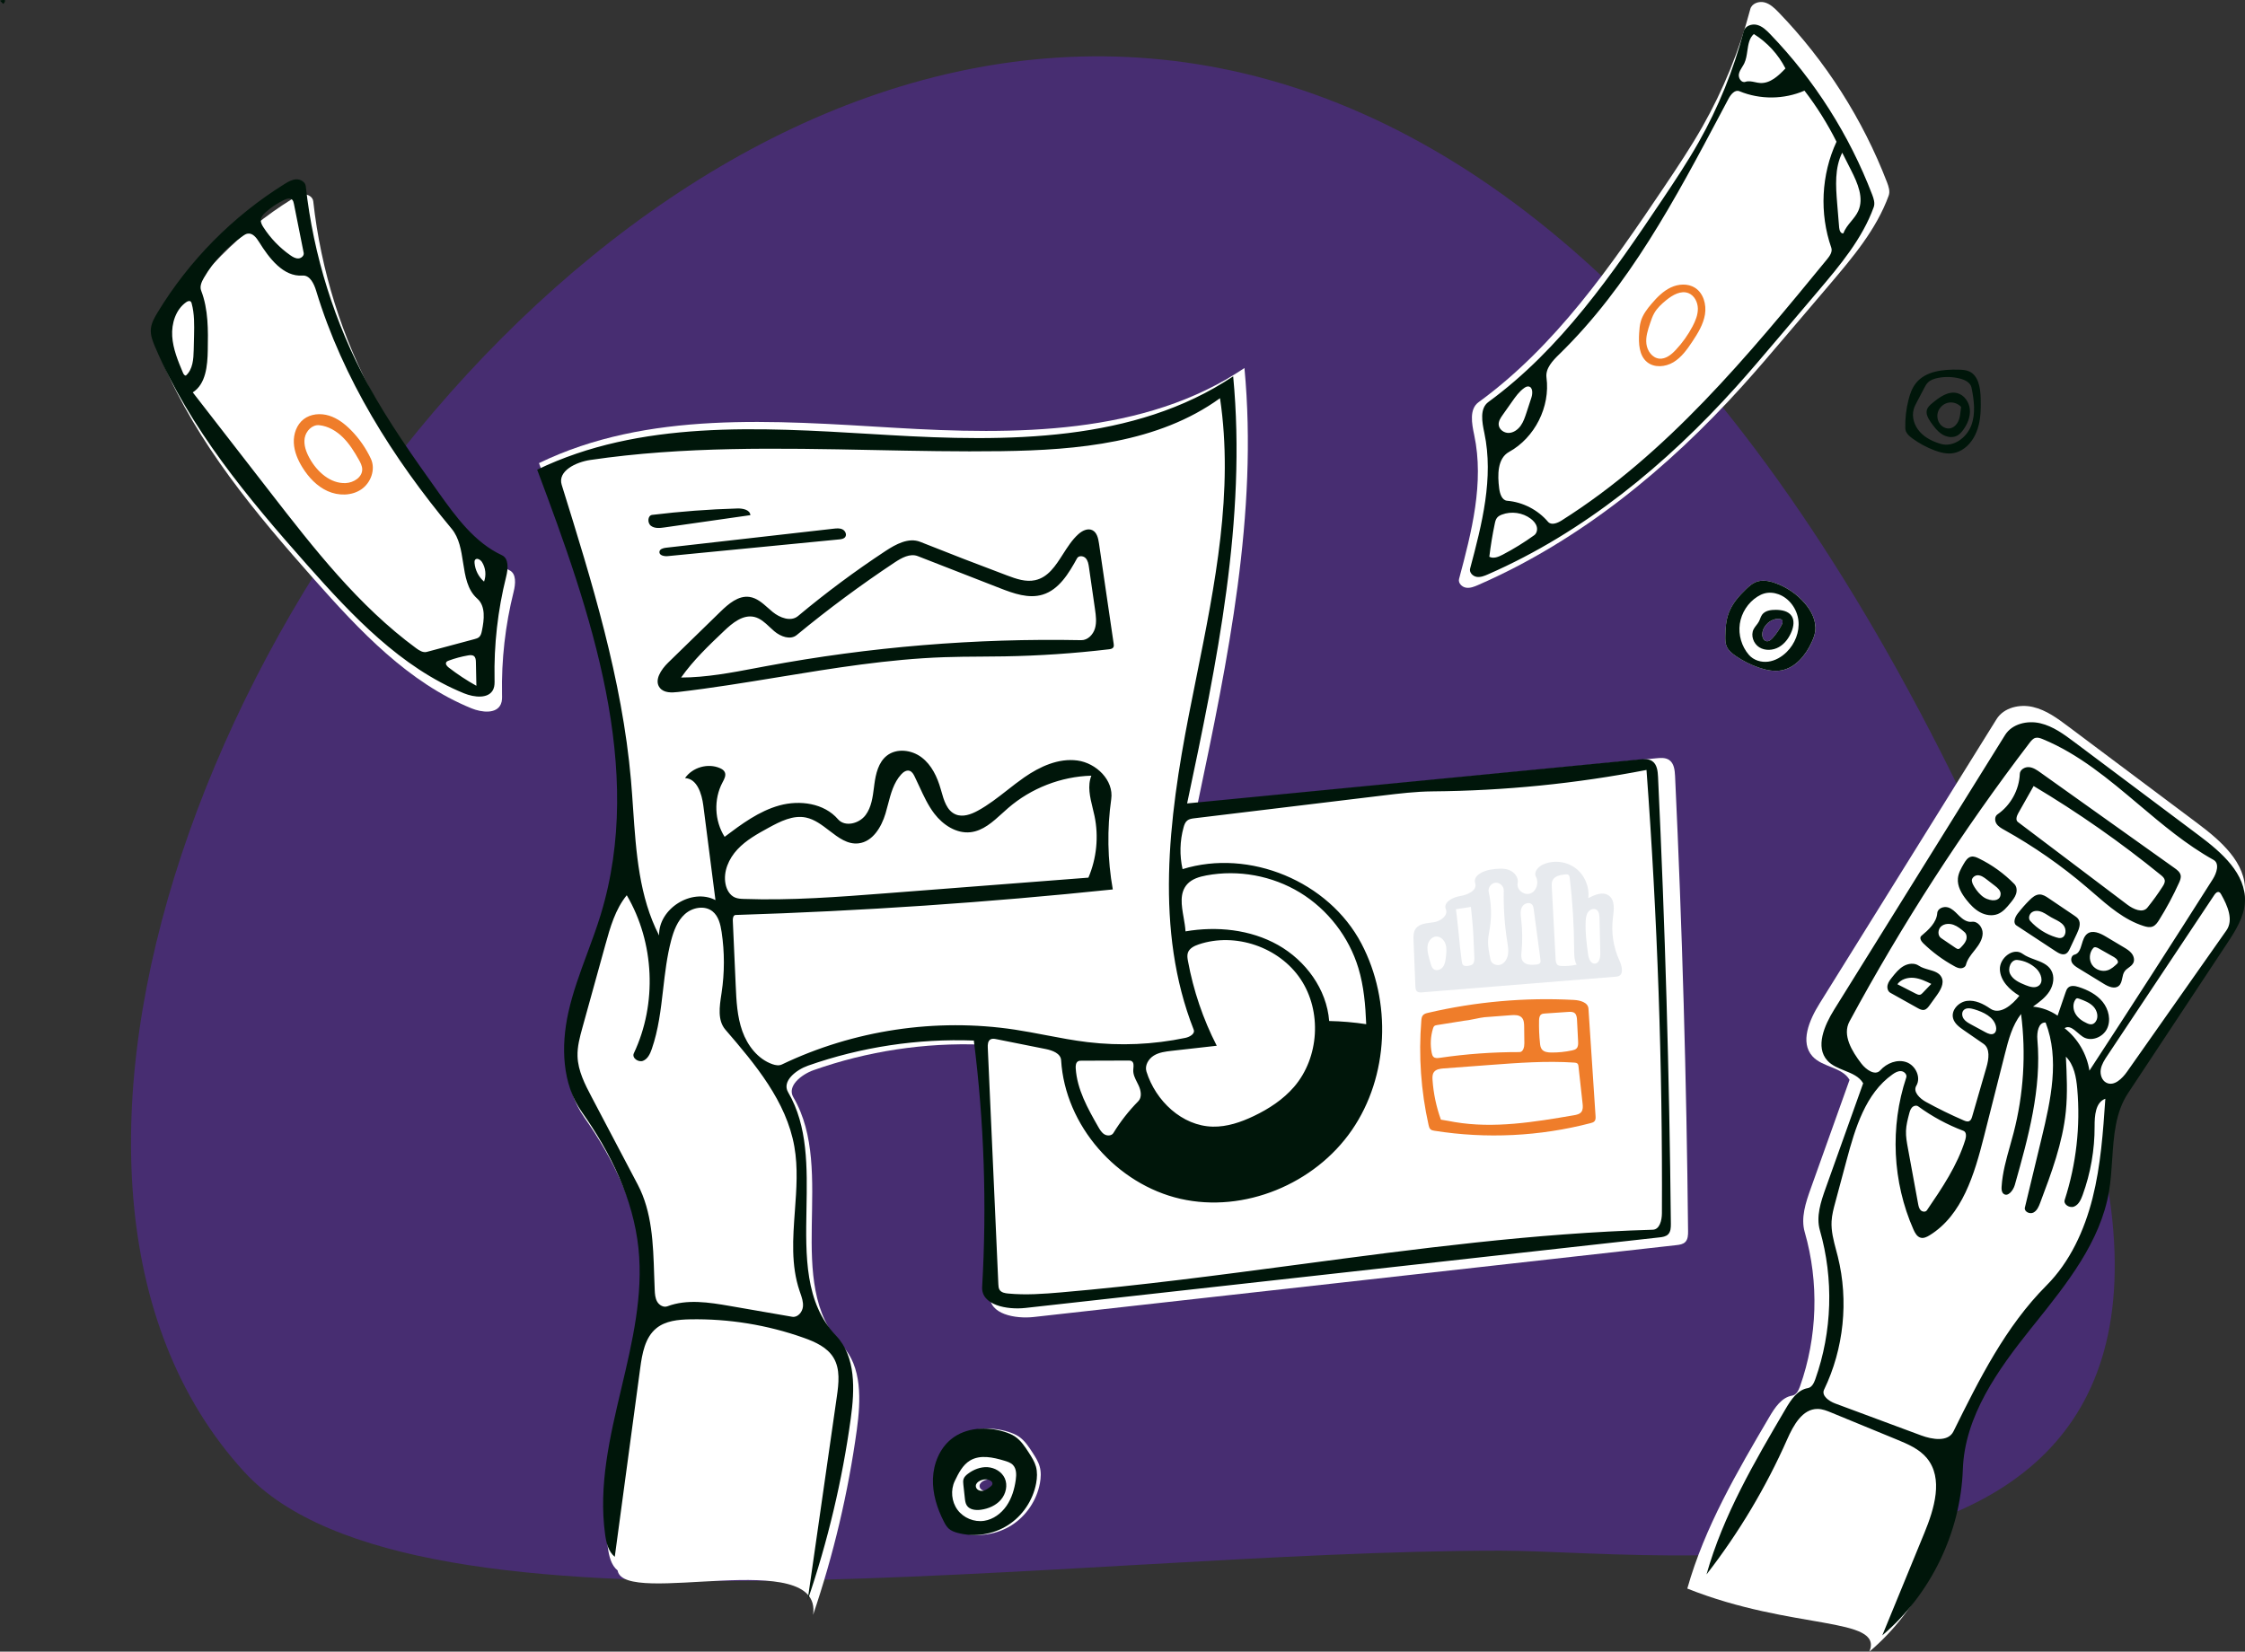 <svg width="106" height="78" viewBox="0 0 106 78" fill="none" xmlns="http://www.w3.org/2000/svg">
<rect x="0" y="0" width="106" height="78" fill="#333333" stroke="none"/>
<path fill-rule="evenodd" clip-rule="evenodd" d="M11.534 69.511C19.534 78.251 50.472 73.231 70.843 73.231C79.631 73.231 109.123 77.651 96.945 47.294C57.013 -52.24 -13.816 41.82 11.534 69.511Z" fill="#7222F5" fill-opacity="0.32"/>
<path fill-rule="evenodd" clip-rule="evenodd" d="M46.932 70.214C46.971 70.184 47.012 70.152 47.029 70.106C47.083 69.958 46.87 69.859 46.713 69.863C46.485 69.868 46.192 70.022 46.262 70.24C46.303 70.366 46.457 70.425 46.587 70.401C46.717 70.378 46.827 70.295 46.932 70.214H46.932ZM47.61 67.619C47.782 67.674 47.952 67.74 48.102 67.841C48.384 68.03 48.575 68.324 48.759 68.61C48.891 68.815 49.025 69.023 49.09 69.258C49.162 69.512 49.149 69.784 49.101 70.043C48.953 70.852 48.455 71.591 47.762 72.03C47.07 72.47 46.192 72.604 45.4 72.392C45.246 72.351 45.09 72.295 44.972 72.188C44.872 72.097 44.805 71.978 44.744 71.858C44.421 71.23 44.204 70.533 44.228 69.827C44.253 69.121 44.542 68.407 45.09 67.964C45.777 67.407 46.767 67.354 47.61 67.619" fill="white"/>
<path fill-rule="evenodd" clip-rule="evenodd" d="M83.98 29.224C83.602 29.22 83.248 29.537 83.21 29.914C83.195 30.068 83.26 30.26 83.413 30.281C83.528 30.297 83.628 30.208 83.705 30.122C83.868 29.939 84.008 29.735 84.12 29.517C84.158 29.444 84.192 29.35 84.142 29.284C84.106 29.236 84.039 29.225 83.98 29.224ZM83.816 27.533C84.352 27.721 84.838 28.051 85.211 28.481C85.531 28.851 85.775 29.33 85.708 29.815C85.683 29.993 85.618 30.163 85.543 30.327C85.26 30.946 84.774 31.539 84.106 31.659C83.755 31.722 83.394 31.646 83.057 31.531C82.667 31.398 82.296 31.212 81.956 30.978C81.775 30.855 81.597 30.708 81.517 30.503C81.463 30.362 81.461 30.207 81.463 30.056C81.469 29.683 81.493 29.303 81.623 28.953C81.787 28.51 82.108 28.144 82.449 27.818C82.586 27.686 82.731 27.557 82.907 27.487C83.195 27.372 83.523 27.431 83.816 27.533Z" fill="white"/>
<path fill-rule="evenodd" clip-rule="evenodd" d="M83.98 0.583C86.198 2.879 87.949 5.625 89.096 8.604C89.174 8.809 89.251 9.036 89.175 9.242C88.597 10.828 87.481 12.151 86.387 13.437C85.688 14.258 84.988 15.08 84.289 15.902C83.622 16.686 82.954 17.47 82.264 18.235C78.75 22.128 74.599 25.532 69.79 27.627C69.609 27.706 69.414 27.785 69.219 27.753C69.023 27.722 68.84 27.532 68.891 27.341C69.486 25.119 70.084 22.796 69.607 20.547C69.492 20.004 69.364 19.321 69.812 18.994C73.444 16.35 76.058 12.572 78.564 8.844C79.194 7.907 79.823 6.967 80.38 5.985C81.37 4.241 82.132 2.368 82.642 0.429C82.712 0.163 83.048 0.043 83.314 0.113C83.58 0.183 83.788 0.385 83.98 0.583" fill="white"/>
<path fill-rule="evenodd" clip-rule="evenodd" d="M14.79 9.503C15.151 12.775 16.155 15.975 17.727 18.865C18.701 20.654 19.885 22.317 21.067 23.976C21.889 25.13 22.767 26.333 24.05 26.929C24.391 27.088 24.343 27.581 24.252 27.947C23.856 29.528 23.672 31.162 23.704 32.792C23.708 32.946 23.712 33.106 23.651 33.247C23.447 33.728 22.745 33.648 22.263 33.452C19.276 32.235 16.983 29.788 14.841 27.37C12.059 24.232 9.319 20.955 7.676 17.092C7.564 16.829 7.456 16.553 7.475 16.268C7.494 15.978 7.642 15.714 7.793 15.465C9.283 13.01 11.355 10.914 13.789 9.399C13.96 9.292 14.144 9.185 14.345 9.178C14.547 9.171 14.768 9.302 14.79 9.503Z" fill="white"/>
<path fill-rule="evenodd" clip-rule="evenodd" d="M83.544 66.911C83.802 66.473 84.121 65.991 84.621 65.908C84.818 65.875 84.921 65.66 84.989 65.472C85.814 63.147 85.894 60.561 85.213 58.19C85.018 57.513 85.258 56.795 85.495 56.132C86.106 54.42 86.717 52.709 87.329 50.997C86.978 50.389 86.055 50.407 85.582 49.889C84.973 49.224 85.432 48.165 85.909 47.398C88.696 42.919 91.483 38.441 94.269 33.962C94.611 33.413 95.36 33.241 95.988 33.388C96.616 33.534 97.152 33.93 97.668 34.318C99.701 35.841 101.733 37.364 103.766 38.888C104.856 39.705 106.06 40.75 105.998 42.115C105.963 42.87 105.532 43.541 105.116 44.171C103.505 46.607 101.894 49.043 100.284 51.478C99.376 52.851 99.627 54.653 99.352 56.277C98.919 58.842 97.166 60.949 95.543 62.978C93.919 65.008 92.295 67.273 92.204 69.874C92.095 72.974 90.628 76.001 88.265 78C88.95 76.332 84.621 76.997 79.668 75.02C80.483 72.126 82.022 69.5 83.544 66.911Z" fill="white"/>
<path fill-rule="evenodd" clip-rule="evenodd" d="M29.162 74.167C28.854 73.913 28.755 73.486 28.701 73.088C28.07 68.486 30.779 63.943 30.296 59.322C30.047 56.941 28.957 54.72 27.585 52.766C26.638 51.416 26.585 49.609 26.938 47.994C27.292 46.38 28.005 44.87 28.486 43.289C30.624 36.26 28.022 28.751 25.449 21.871C30.576 19.384 36.558 19.865 42.237 20.202C47.917 20.54 54.025 20.563 58.758 17.38C59.407 24.266 57.976 31.159 56.554 37.926C63.771 37.22 70.989 36.514 78.207 35.809C78.414 35.788 78.64 35.773 78.812 35.891C79.042 36.048 79.077 36.369 79.09 36.649C79.427 43.809 79.632 50.977 79.704 58.145C79.705 58.325 79.699 58.526 79.573 58.653C79.466 58.762 79.302 58.785 79.15 58.802C69.038 59.933 58.925 61.064 48.813 62.195C47.939 62.293 46.693 62.064 46.744 61.178C46.973 57.228 46.839 53.257 46.347 49.332C43.659 49.23 40.954 49.641 38.415 50.538C37.84 50.741 37.147 51.288 37.458 51.817C39.512 55.321 36.962 60.588 39.753 63.53C40.712 64.541 40.646 66.132 40.456 67.519C40.048 70.491 39.356 73.423 38.391 76.261C38.858 72.995 29.447 75.919 29.162 74.167Z" fill="white"/>
<path fill-rule="evenodd" clip-rule="evenodd" d="M0.238 0.005C0.246 0.075 0.209 0.148 0.147 0.181C0.098 0.132 0.049 0.083 0 0.033C0.074 0.001 0.157 -0.008 0.236 0.007L0.238 0.005Z" fill="#00160A"/>
<path fill-rule="evenodd" clip-rule="evenodd" d="M47.432 67.619C47.605 67.674 47.775 67.74 47.925 67.841C48.206 68.03 48.398 68.324 48.582 68.61C48.713 68.815 48.847 69.023 48.913 69.258C48.984 69.512 48.971 69.784 48.924 70.043C48.775 70.852 48.278 71.591 47.585 72.03C46.892 72.47 46.014 72.604 45.222 72.392C45.068 72.351 44.913 72.295 44.794 72.188C44.695 72.097 44.627 71.978 44.566 71.858C44.243 71.23 44.026 70.533 44.051 69.827C44.076 69.121 44.365 68.407 44.912 67.964C45.599 67.407 46.59 67.354 47.432 67.619M46.467 71.821C46.898 71.756 47.277 71.473 47.524 71.114C47.772 70.754 47.899 70.322 47.96 69.889C47.995 69.642 47.998 69.359 47.824 69.18C47.72 69.073 47.571 69.026 47.428 68.983C46.893 68.822 46.282 68.685 45.802 68.973C45.453 69.183 45.258 69.572 45.081 69.94C44.874 70.371 44.926 70.915 45.209 71.3C45.492 71.685 45.995 71.893 46.467 71.821V71.821Z" fill="#00160A"/>
<path fill-rule="evenodd" clip-rule="evenodd" d="M67.109 48.203C67.116 48.111 67.127 48.012 67.188 47.943C67.247 47.876 67.34 47.851 67.427 47.831C69.678 47.305 72.002 47.099 74.31 47.222C74.603 47.237 74.981 47.337 75.001 47.632C75.112 49.321 75.224 51.011 75.335 52.7C75.341 52.786 75.344 52.88 75.289 52.946C75.245 53 75.173 53.021 75.106 53.039C72.706 53.666 70.176 53.79 67.727 53.4C67.664 53.389 67.597 53.378 67.549 53.337C67.489 53.287 67.469 53.206 67.452 53.13C67.091 51.518 66.975 49.85 67.109 48.203ZM67.639 51.005C67.683 51.643 67.817 52.275 68.034 52.876C68.251 52.907 68.465 52.952 68.681 52.989C70.543 53.305 72.446 52.987 74.308 52.669C74.44 52.647 74.584 52.617 74.666 52.51C74.749 52.401 74.738 52.249 74.723 52.113C74.659 51.531 74.595 50.949 74.531 50.367C74.526 50.32 74.519 50.269 74.487 50.234C74.449 50.192 74.386 50.185 74.329 50.181C73.007 50.094 71.68 50.193 70.358 50.292C69.627 50.347 68.897 50.401 68.166 50.456C67.994 50.469 67.799 50.494 67.701 50.636C67.628 50.74 67.63 50.878 67.639 51.005ZM67.661 48.57C67.545 48.942 67.525 49.344 67.601 49.726C67.615 49.794 67.634 49.867 67.686 49.914C67.763 49.983 67.88 49.971 67.983 49.956C69.228 49.773 70.486 49.683 71.744 49.685C71.921 49.685 71.976 49.445 71.974 49.267C71.971 49.006 71.968 48.745 71.965 48.484C71.963 48.333 71.956 48.167 71.853 48.057C71.729 47.925 71.522 47.929 71.342 47.943C70.925 47.975 70.508 48.007 70.092 48.038C69.892 48.054 69.364 48.19 69.121 48.206C68.698 48.273 68.274 48.341 67.851 48.409C67.806 48.416 67.758 48.425 67.724 48.454C67.69 48.483 67.674 48.528 67.661 48.57ZM73.24 49.705C73.571 49.709 73.902 49.676 74.225 49.606C74.302 49.59 74.383 49.569 74.438 49.512C74.519 49.429 74.518 49.298 74.512 49.183C74.495 48.846 74.478 48.51 74.461 48.173C74.455 48.053 74.441 47.918 74.348 47.843C74.266 47.777 74.15 47.781 74.044 47.788C73.677 47.813 73.309 47.838 72.941 47.863C72.883 47.867 72.822 47.872 72.773 47.905C72.684 47.964 72.671 48.087 72.668 48.194C72.66 48.551 72.674 48.908 72.712 49.263C72.722 49.366 72.737 49.474 72.801 49.555C72.899 49.682 73.08 49.703 73.24 49.705Z" fill="#EF7D2A"/>
<path fill-rule="evenodd" clip-rule="evenodd" d="M72.869 40.82C73.361 40.606 73.964 40.678 74.392 41C74.821 41.323 75.058 41.884 74.991 42.417C75.293 42.254 75.674 42.093 75.956 42.289C76.273 42.511 76.201 42.988 76.153 43.373C76.07 44.046 76.178 44.742 76.461 45.357C76.578 45.611 76.679 45.997 76.419 46.1C76.375 46.117 76.327 46.121 76.28 46.125C73.235 46.371 70.19 46.617 67.145 46.864C67.062 46.87 66.969 46.874 66.905 46.819C66.841 46.762 66.833 46.666 66.829 46.581C66.8 45.862 66.771 45.143 66.742 44.424C66.734 44.232 66.73 44.024 66.839 43.864C67.018 43.601 67.394 43.602 67.709 43.551C68.023 43.501 68.388 43.234 68.267 42.939C68.133 42.61 68.592 42.369 68.943 42.316C69.293 42.262 69.759 42.052 69.653 41.713C69.536 41.342 70.045 41.111 70.429 41.06C70.701 41.024 70.984 40.989 71.241 41.082C71.498 41.176 71.716 41.441 71.658 41.709C71.591 42.017 71.964 42.303 72.258 42.194C72.552 42.086 72.671 41.683 72.522 41.406C72.4 41.181 72.634 40.922 72.869 40.82ZM74.441 45.556C74.327 45.344 74.326 45.092 74.325 44.851C74.32 43.721 74.251 42.59 74.118 41.468C74.111 41.411 74.101 41.348 74.055 41.315C74.015 41.286 73.961 41.289 73.912 41.294C73.674 41.316 73.392 41.369 73.299 41.59C73.258 41.684 73.263 41.79 73.269 41.892C73.329 43.025 73.389 44.158 73.45 45.291C73.455 45.397 73.469 45.518 73.556 45.577C73.604 45.609 73.664 45.615 73.721 45.618C73.963 45.631 74.206 45.61 74.441 45.556ZM70.346 43.814C70.316 44.003 70.275 44.19 70.264 44.381C70.245 44.7 70.312 45.016 70.379 45.329C70.421 45.529 70.679 45.627 70.868 45.55C71.057 45.473 71.171 45.271 71.203 45.068C71.234 44.866 71.197 44.66 71.165 44.458C71.039 43.664 70.984 42.858 71.002 42.054C71.007 41.85 70.809 41.666 70.607 41.687C70.405 41.707 70.247 41.926 70.291 42.124C70.415 42.678 70.433 43.254 70.346 43.814ZM72.348 42.729C72.23 42.573 71.957 42.656 71.865 42.829C71.772 43.002 71.8 43.212 71.823 43.407C71.883 43.916 71.889 44.431 71.841 44.942C71.826 45.092 71.81 45.256 71.893 45.383C72.02 45.577 72.3 45.575 72.53 45.552C72.603 45.544 72.686 45.53 72.722 45.467C72.747 45.423 72.741 45.369 72.734 45.318C72.628 44.526 72.522 43.735 72.416 42.943C72.406 42.868 72.394 42.789 72.348 42.729ZM74.986 43.069C74.897 43.192 74.878 43.351 74.87 43.503C74.844 44.022 74.912 44.542 74.981 45.058C75.008 45.261 75.1 45.522 75.304 45.508C75.511 45.494 75.565 45.217 75.56 45.009C75.547 44.459 75.534 43.908 75.522 43.358C75.518 43.214 75.503 43.046 75.384 42.965C75.258 42.88 75.076 42.947 74.986 43.069ZM68.744 42.939C68.744 42.939 68.835 43.657 68.867 44.023C68.906 44.483 68.957 44.941 69.018 45.398C69.027 45.464 69.039 45.536 69.088 45.582C69.173 45.661 69.499 45.608 69.559 45.509C69.619 45.41 69.616 45.286 69.611 45.17C69.594 44.803 69.577 44.437 69.561 44.07C69.543 43.677 69.45 42.829 69.45 42.829M67.561 45.539C67.587 45.622 67.618 45.708 67.684 45.763C67.813 45.87 68.023 45.804 68.125 45.67C68.227 45.536 68.25 45.36 68.27 45.193C68.293 44.987 68.317 44.774 68.25 44.578C68.184 44.382 68.001 44.21 67.796 44.228C67.607 44.245 67.461 44.418 67.417 44.603C67.373 44.788 67.41 44.982 67.456 45.166C67.487 45.292 67.522 45.416 67.561 45.539Z" fill="#E7EAEE"/>
<path fill-rule="evenodd" clip-rule="evenodd" d="M79.905 16.132C79.659 16.503 79.392 16.878 79.012 17.106C78.632 17.335 78.106 17.38 77.764 17.096C77.387 16.783 77.364 16.22 77.394 15.729C77.405 15.541 77.421 15.351 77.474 15.169C77.568 14.855 77.772 14.587 77.985 14.339C78.243 14.037 78.529 13.746 78.888 13.576C79.246 13.407 79.692 13.377 80.027 13.588C80.429 13.841 80.578 14.379 80.502 14.848C80.426 15.318 80.168 15.736 79.905 16.132M79.124 16.524C79.434 16.193 79.7 15.82 79.913 15.418C80.052 15.154 80.171 14.867 80.166 14.568C80.16 14.269 80.003 13.956 79.726 13.845C79.366 13.701 78.97 13.932 78.669 14.178C78.454 14.353 78.247 14.544 78.109 14.785C78.022 14.937 77.966 15.104 77.91 15.271C77.804 15.585 77.696 15.912 77.737 16.242C77.777 16.571 78.012 16.901 78.341 16.936C78.645 16.967 78.915 16.748 79.124 16.524Z" fill="#EF7D2A"/>
<path fill-rule="evenodd" clip-rule="evenodd" d="M16.576 20.318C16.962 20.71 17.279 21.168 17.512 21.666C17.746 22.166 17.51 22.81 17.051 23.116C16.593 23.422 15.973 23.419 15.47 23.193C14.967 22.967 14.572 22.546 14.28 22.076C14.061 21.722 13.891 21.326 13.873 20.909C13.854 20.493 14.007 20.055 14.335 19.799C14.667 19.541 15.134 19.504 15.536 19.628C15.937 19.752 16.281 20.018 16.576 20.318ZM15.074 20.08C14.741 20.046 14.444 20.353 14.387 20.684C14.33 21.015 14.456 21.351 14.619 21.645C14.972 22.282 15.602 22.848 16.327 22.813C16.7 22.795 17.109 22.535 17.103 22.161C17.1 21.999 17.02 21.849 16.941 21.708C16.729 21.334 16.501 20.963 16.196 20.66C15.891 20.357 15.5 20.124 15.074 20.08Z" fill="#EF7D2A"/>
<path fill-rule="evenodd" clip-rule="evenodd" d="M45.697 69.603C45.964 69.399 46.297 69.267 46.632 69.288C46.968 69.31 47.299 69.503 47.44 69.81C47.59 70.138 47.496 70.547 47.261 70.822C47.027 71.096 46.673 71.248 46.316 71.298C46.072 71.332 45.781 71.301 45.648 71.094C45.584 70.994 45.569 70.87 45.556 70.752C45.533 70.539 45.51 70.327 45.486 70.114C45.477 70.024 45.467 69.93 45.496 69.845C45.53 69.744 45.612 69.667 45.697 69.603M46.755 70.215C46.793 70.184 46.834 70.152 46.851 70.106C46.905 69.958 46.692 69.859 46.535 69.863C46.307 69.868 46.015 70.022 46.085 70.24C46.125 70.366 46.28 70.425 46.41 70.402C46.54 70.378 46.65 70.295 46.755 70.215Z" fill="#00160A"/>
<path fill-rule="evenodd" clip-rule="evenodd" d="M83.588 1.619C85.672 3.784 87.317 6.374 88.394 9.184C88.468 9.377 88.54 9.591 88.469 9.785C87.926 11.281 86.878 12.528 85.85 13.741L83.879 16.065L83.879 16.066L83.878 16.066L83.878 16.066C83.251 16.805 82.624 17.545 81.976 18.266C78.675 21.937 74.775 25.148 70.257 27.123C70.087 27.198 69.904 27.272 69.721 27.242C69.537 27.212 69.365 27.033 69.413 26.853C69.972 24.758 70.534 22.567 70.085 20.446C69.977 19.934 69.857 19.29 70.278 18.982C73.69 16.489 76.146 12.925 78.5 9.41C79.092 8.526 79.683 7.639 80.206 6.713C81.136 5.069 81.853 3.303 82.331 1.474C82.397 1.223 82.713 1.11 82.963 1.176C83.213 1.241 83.408 1.432 83.588 1.619ZM82.129 4.308C81.917 4.22 81.722 4.458 81.614 4.661C81.5 4.876 81.386 5.091 81.271 5.307L81.267 5.315L81.264 5.321L81.264 5.321C79.104 9.392 76.912 13.525 73.621 16.731C73.31 17.034 72.962 17.4 73.019 17.831C73.203 19.213 72.468 20.672 71.25 21.343C70.698 21.648 70.704 22.434 70.785 23.061C70.817 23.313 70.912 23.628 71.164 23.649C71.902 23.711 72.61 24.076 73.091 24.641C73.243 24.819 73.53 24.708 73.728 24.583C78.707 21.442 82.532 16.802 86.267 12.244C86.396 12.087 86.533 11.889 86.466 11.697C85.901 10.081 85.991 8.245 86.713 6.693C86.287 5.843 85.78 5.034 85.2 4.281C84.235 4.701 83.101 4.711 82.129 4.308ZM70.32 26.293C70.517 26.396 70.755 26.298 70.951 26.195C71.467 25.925 71.965 25.618 72.438 25.277C72.563 25.187 72.601 25.008 72.556 24.86C72.512 24.712 72.401 24.593 72.279 24.499C71.896 24.207 71.361 24.131 70.912 24.303C70.829 24.335 70.747 24.377 70.69 24.445C70.623 24.525 70.598 24.631 70.577 24.733C70.468 25.249 70.383 25.77 70.32 26.293ZM84.302 3.232C83.963 2.568 83.442 2 82.81 1.607C82.59 1.801 82.548 2.096 82.504 2.397V2.397C82.474 2.604 82.444 2.813 82.356 2.995C82.327 3.054 82.292 3.11 82.257 3.166C82.19 3.274 82.124 3.38 82.103 3.503C82.07 3.691 82.228 3.927 82.408 3.865C82.554 3.814 82.707 3.847 82.862 3.879C82.943 3.897 83.025 3.914 83.106 3.919C83.58 3.95 83.974 3.577 84.302 3.232ZM86.983 7.211C86.62 7.934 86.677 8.788 86.743 9.595L86.838 10.753C86.848 10.88 86.917 11.052 87.04 11.016C87.115 10.803 87.26 10.627 87.405 10.451C87.532 10.297 87.659 10.142 87.74 9.962C88.017 9.352 87.71 8.648 87.407 8.05L86.983 7.211ZM70.762 20.055C70.777 20.281 71.011 20.451 71.237 20.445C71.463 20.438 71.667 20.291 71.799 20.107C71.931 19.923 72.003 19.704 72.074 19.488L72.307 18.776C72.372 18.578 72.376 18.275 72.169 18.251C72.094 18.243 72.023 18.282 71.962 18.326C71.73 18.491 71.561 18.729 71.397 18.962L70.949 19.597C70.852 19.734 70.751 19.887 70.762 20.055ZM17.374 18.155C15.801 15.266 14.797 12.066 14.437 8.793C14.414 8.592 14.193 8.462 13.992 8.469C13.79 8.476 13.607 8.583 13.436 8.689C11.001 10.204 8.929 12.3 7.44 14.756C7.289 15.004 7.14 15.268 7.121 15.558C7.103 15.843 7.211 16.12 7.323 16.382C8.966 20.245 11.706 23.522 14.487 26.661C16.629 29.078 18.922 31.525 21.909 32.742C22.392 32.939 23.093 33.019 23.298 32.538C23.357 32.398 23.354 32.241 23.351 32.088L23.351 32.083C23.318 30.453 23.503 28.818 23.898 27.237C23.99 26.871 24.037 26.378 23.696 26.219C22.414 25.623 21.535 24.42 20.713 23.266C19.532 21.608 18.348 19.944 17.374 18.155ZM20.151 30.786C19.974 30.833 19.797 30.721 19.65 30.613C16.931 28.614 14.825 25.909 12.755 23.24L9.102 18.53C9.719 18.136 9.797 17.279 9.81 16.546C9.828 15.592 9.841 14.611 9.497 13.722C9.421 13.524 9.521 13.305 9.627 13.122C10.083 12.336 10.715 11.655 11.464 11.143C11.536 11.093 11.613 11.044 11.7 11.032C11.929 10.999 12.105 11.223 12.227 11.42C12.711 12.198 13.375 13.078 14.287 13.014C14.634 12.99 14.827 13.4 14.928 13.734C16.187 17.889 18.552 21.637 21.325 24.971C21.685 25.404 21.776 25.989 21.865 26.569C21.965 27.215 22.064 27.855 22.535 28.27C22.937 28.625 22.863 29.262 22.754 29.788C22.732 29.896 22.705 30.011 22.624 30.084C22.563 30.139 22.482 30.162 22.403 30.183L20.151 30.786ZM13.705 12.052C13.206 11.702 12.775 11.255 12.444 10.743C12.372 10.633 12.302 10.509 12.315 10.377C12.329 10.234 12.436 10.12 12.542 10.024C12.806 9.788 13.103 9.59 13.423 9.439C13.54 9.383 13.691 9.338 13.788 9.424C13.845 9.474 13.863 9.555 13.878 9.63L14.339 11.942C14.366 12.078 14.223 12.201 14.085 12.205C13.946 12.209 13.819 12.132 13.705 12.052ZM9.146 16.523C9.137 16.958 9.104 17.446 8.779 17.734C8.711 17.742 8.666 17.668 8.639 17.604C8.405 17.048 8.168 16.479 8.131 15.877C8.094 15.275 8.295 14.623 8.786 14.274C8.852 14.226 8.95 14.187 9.008 14.244C9.032 14.267 9.042 14.3 9.05 14.331C9.184 14.823 9.173 15.341 9.162 15.85L9.146 16.523ZM22.381 30.987C22.459 31.052 22.468 31.168 22.47 31.27L22.493 32.387C22.036 32.133 21.599 31.844 21.185 31.524C21.107 31.463 21.02 31.365 21.069 31.278C21.092 31.235 21.142 31.214 21.188 31.197C21.484 31.088 21.789 31.006 22.1 30.952C22.196 30.936 22.305 30.925 22.381 30.987ZM22.406 26.585C22.402 26.534 22.402 26.479 22.432 26.438C22.511 26.331 22.682 26.428 22.755 26.54C22.929 26.811 22.967 27.164 22.855 27.466C22.599 27.246 22.434 26.922 22.406 26.585ZM90.46 18.098C90.915 17.522 91.745 17.439 92.477 17.457C92.648 17.462 92.824 17.47 92.98 17.541C93.413 17.739 93.505 18.307 93.519 18.785C93.533 19.219 93.53 19.659 93.425 20.081C93.32 20.502 93.102 20.909 92.754 21.167C92.598 21.284 92.416 21.368 92.225 21.401C91.928 21.45 91.624 21.374 91.342 21.269C90.967 21.128 90.61 20.936 90.287 20.698C90.129 20.582 89.966 20.43 89.961 20.233C89.949 19.78 89.999 19.325 90.111 18.886C90.181 18.605 90.28 18.325 90.46 18.098ZM91.641 20.964C92.226 21.133 92.847 20.679 93.069 20.11C93.291 19.542 93.209 18.903 93.087 18.305C93.04 18.075 92.796 17.947 92.57 17.886C92.221 17.791 91.85 17.778 91.496 17.849C91.32 17.885 91.14 17.945 91.016 18.076C90.949 18.147 90.902 18.235 90.856 18.322L90.514 18.972C90.454 19.086 90.393 19.201 90.358 19.326C90.251 19.697 90.391 20.11 90.65 20.397C90.909 20.683 91.271 20.858 91.641 20.964ZM83.814 27.533C84.35 27.721 84.837 28.051 85.209 28.481C85.53 28.85 85.774 29.33 85.706 29.815C85.682 29.993 85.616 30.163 85.541 30.326C85.259 30.945 84.772 31.539 84.104 31.659C83.754 31.721 83.392 31.646 83.055 31.531C82.666 31.398 82.294 31.211 81.954 30.978C81.774 30.854 81.595 30.707 81.516 30.503C81.462 30.362 81.46 30.207 81.462 30.056C81.467 29.683 81.492 29.303 81.622 28.953C81.786 28.509 82.107 28.144 82.448 27.817C82.585 27.686 82.73 27.557 82.906 27.486C83.194 27.371 83.522 27.43 83.814 27.533ZM84.362 30.789C84.75 30.404 84.975 29.846 84.914 29.303C84.852 28.759 84.486 28.249 83.973 28.064C83.76 27.986 83.524 27.965 83.305 28.026C83.188 28.058 83.077 28.114 82.974 28.18C82.533 28.461 82.223 28.942 82.147 29.461C82.072 29.981 82.233 30.53 82.576 30.926C82.796 31.18 83.154 31.289 83.487 31.247C83.819 31.204 84.124 31.025 84.362 30.789ZM35.43 24.328C35.412 24.072 35.07 24.005 34.814 24.013C33.471 24.052 32.129 24.153 30.795 24.315C30.576 24.342 30.558 24.697 30.734 24.831C30.91 24.965 31.155 24.94 31.373 24.908L35.43 24.328ZM31.135 26.061C31.146 25.93 31.312 25.882 31.443 25.867L39.356 24.968C39.499 24.951 39.652 24.936 39.781 25.001C39.91 25.066 39.993 25.243 39.908 25.36C39.846 25.447 39.728 25.464 39.622 25.474L31.528 26.263C31.36 26.279 31.12 26.23 31.135 26.061ZM48.876 27.399C48.433 27.497 47.979 27.337 47.554 27.177C46.181 26.662 44.814 26.133 43.452 25.59C42.902 25.371 42.298 25.699 41.804 26.025C40.373 26.968 38.995 27.993 37.679 29.093C37.341 29.375 36.821 29.177 36.48 28.898C36.408 28.839 36.338 28.776 36.267 28.713L36.267 28.713L36.267 28.713L36.267 28.713L36.267 28.713L36.266 28.713L36.266 28.713L36.266 28.713L36.266 28.713L36.266 28.713L36.266 28.713L36.266 28.713C36.001 28.478 35.732 28.239 35.389 28.19C34.861 28.115 34.396 28.517 34.014 28.889L31.547 31.293C31.215 31.617 30.866 32.135 31.162 32.492C31.356 32.727 31.714 32.715 32.017 32.68C33.599 32.496 35.174 32.238 36.748 31.98C39.35 31.553 41.95 31.127 44.581 31.036C45.164 31.015 45.748 31.012 46.331 31.008C46.696 31.006 47.062 31.003 47.427 30.997C49.075 30.968 50.721 30.857 52.357 30.663C52.436 30.654 52.526 30.638 52.568 30.569C52.599 30.517 52.591 30.452 52.582 30.392L51.889 25.659C51.854 25.419 51.792 25.14 51.573 25.037C51.352 24.932 51.091 25.067 50.91 25.232C50.625 25.489 50.406 25.831 50.19 26.169C49.836 26.723 49.49 27.264 48.876 27.399ZM37.619 29.989C39.1 28.767 40.643 27.623 42.242 26.562C42.57 26.344 42.969 26.121 43.336 26.264L47.212 27.776C47.859 28.028 48.567 28.284 49.231 28.081C50.003 27.846 50.465 27.075 50.854 26.366C50.929 26.228 51.149 26.244 51.258 26.357C51.367 26.47 51.395 26.637 51.417 26.793L51.701 28.767C51.744 29.07 51.787 29.385 51.7 29.678C51.613 29.971 51.356 30.238 51.051 30.232C46.061 30.135 41.062 30.548 36.155 31.462C36.003 31.491 35.851 31.519 35.699 31.548C34.527 31.77 33.35 31.993 32.159 31.997C32.734 31.18 33.463 30.485 34.187 29.797C34.584 29.418 35.081 29.011 35.615 29.134C35.903 29.201 36.124 29.409 36.344 29.616L36.344 29.616L36.344 29.616L36.344 29.616L36.344 29.616L36.344 29.616L36.344 29.616L36.344 29.616L36.344 29.616L36.344 29.616C36.414 29.682 36.485 29.748 36.557 29.809C36.855 30.062 37.318 30.238 37.619 29.989ZM101.633 43.758C101.501 43.808 101.353 43.774 101.219 43.732C100.306 43.444 99.565 42.8 98.837 42.167C98.738 42.082 98.64 41.996 98.541 41.912C97.335 40.879 96.025 39.967 94.638 39.194C94.497 39.116 94.349 39.033 94.263 38.896C94.177 38.759 94.179 38.551 94.312 38.46C94.934 38.034 95.337 37.303 95.367 36.548C95.375 36.347 95.602 36.212 95.802 36.228C96.001 36.245 96.176 36.365 96.339 36.482L102.675 40.995C102.799 41.083 102.931 41.185 102.962 41.334C102.986 41.455 102.936 41.578 102.885 41.691C102.611 42.296 102.297 42.882 101.945 43.445C101.865 43.572 101.774 43.706 101.633 43.758ZM95.294 38.404C95.22 38.536 95.156 38.727 95.276 38.818L100.446 42.724C100.73 42.938 101.169 43.139 101.392 42.862C101.648 42.545 101.888 42.214 102.108 41.871C102.169 41.777 102.231 41.67 102.209 41.56C102.189 41.46 102.105 41.387 102.026 41.323C100.129 39.779 98.12 38.373 96.02 37.12L95.294 38.404ZM92.721 40.793C92.805 40.65 92.906 40.492 93.068 40.457C93.192 40.43 93.318 40.483 93.432 40.539C94.055 40.842 94.625 41.254 95.11 41.749C95.226 41.868 95.241 42.06 95.189 42.219C95.137 42.378 95.03 42.511 94.925 42.641C94.756 42.849 94.576 43.066 94.328 43.165C94.059 43.272 93.747 43.221 93.492 43.083C93.238 42.946 93.034 42.731 92.854 42.504C92.619 42.208 92.409 41.853 92.445 41.477C92.469 41.23 92.597 41.007 92.721 40.793ZM93.81 42.45C94.201 42.603 94.452 42.481 94.462 42.224C94.469 42.061 94.327 41.936 94.199 41.837L93.81 41.537C93.681 41.437 93.539 41.333 93.377 41.334C93.215 41.336 93.05 41.503 93.117 41.652C93.106 41.724 93.418 42.297 93.81 42.45ZM92.265 45.622C92.36 45.675 92.461 45.726 92.57 45.728C92.679 45.73 92.797 45.669 92.824 45.563C92.886 45.314 93.05 45.108 93.211 44.906L93.263 44.84C93.439 44.617 93.608 44.364 93.613 44.08C93.618 43.796 93.383 43.492 93.102 43.531C92.881 43.562 92.675 43.416 92.515 43.261C92.489 43.236 92.463 43.21 92.438 43.185C92.304 43.05 92.167 42.913 91.988 42.855C91.776 42.786 91.487 42.896 91.47 43.12C91.436 43.57 91.063 43.909 90.718 44.197C90.614 44.284 90.708 44.449 90.805 44.543C91.24 44.966 91.733 45.33 92.265 45.622ZM92.333 44.764L91.652 44.302C91.479 44.185 91.493 43.897 91.647 43.755C91.802 43.614 92.042 43.603 92.239 43.674C92.435 43.745 92.599 43.883 92.758 44.02C92.863 44.11 92.878 44.274 92.83 44.404C92.781 44.534 92.683 44.639 92.588 44.739C92.555 44.773 92.519 44.81 92.472 44.816C92.422 44.822 92.375 44.793 92.333 44.764ZM97.732 44.795L98.065 44.085C98.167 43.868 98.266 43.599 98.128 43.402C98.08 43.334 98.01 43.286 97.941 43.239L96.729 42.42C96.599 42.331 96.457 42.24 96.299 42.242C96.113 42.245 95.956 42.379 95.824 42.511C95.625 42.708 95.44 42.919 95.269 43.141C95.138 43.31 95.031 43.588 95.209 43.705L97.063 44.925C97.209 45.022 97.395 45.121 97.549 45.037C97.639 44.987 97.688 44.888 97.732 44.795ZM97.321 44.292C97.243 44.31 97.162 44.291 97.086 44.267C96.618 44.126 96.189 43.855 95.86 43.492C95.751 43.371 95.813 43.158 95.952 43.074C96.091 42.989 96.272 43.009 96.421 43.072C96.518 43.113 96.607 43.169 96.696 43.226C96.744 43.258 96.793 43.289 96.843 43.317C96.897 43.348 96.953 43.376 97.009 43.405C97.168 43.485 97.328 43.565 97.436 43.704C97.583 43.891 97.553 44.239 97.321 44.292ZM97.947 45.085C98.161 45.034 98.226 44.816 98.294 44.589C98.35 44.401 98.408 44.207 98.553 44.097C98.802 43.908 99.155 44.066 99.424 44.227L100.277 44.736C100.414 44.818 100.553 44.902 100.65 45.027C100.748 45.152 100.796 45.329 100.728 45.472C100.682 45.568 100.596 45.632 100.509 45.696C100.438 45.748 100.366 45.801 100.317 45.872C100.252 45.963 100.228 46.078 100.205 46.191C100.175 46.333 100.146 46.472 100.038 46.561C99.842 46.724 99.549 46.594 99.332 46.46L98.129 45.723C98.007 45.648 97.879 45.566 97.82 45.437C97.76 45.307 97.809 45.118 97.947 45.085ZM99.524 45.818C99.696 45.759 99.835 45.631 99.968 45.506C100.064 45.415 99.935 45.267 99.82 45.202L99.083 44.785C99.006 44.742 98.899 44.702 98.84 44.767C98.647 44.978 98.62 45.321 98.775 45.559C98.931 45.798 99.255 45.91 99.524 45.818ZM91.068 45.792C90.903 45.745 90.735 45.698 90.6 45.606C90.391 45.462 90.1 45.497 89.88 45.624C89.66 45.75 89.496 45.953 89.338 46.152C89.25 46.262 89.16 46.376 89.126 46.513C89.092 46.65 89.132 46.816 89.255 46.885L90.541 47.604C90.638 47.658 90.747 47.715 90.855 47.691C90.964 47.666 91.038 47.57 91.104 47.48L91.434 47.023C91.618 46.769 91.811 46.445 91.676 46.161C91.568 45.934 91.322 45.864 91.068 45.792ZM90.661 46.975C90.594 46.993 90.524 46.96 90.462 46.929L89.587 46.481C89.755 46.242 90.075 46.151 90.366 46.179C90.656 46.208 90.925 46.338 91.188 46.465L90.786 46.885C90.75 46.922 90.711 46.962 90.661 46.975ZM84.595 29.092C84.73 29.3 84.688 29.577 84.598 29.808C84.479 30.112 84.279 30.395 83.996 30.557C83.713 30.719 83.341 30.742 83.065 30.568C82.79 30.394 82.651 30.007 82.799 29.715C82.833 29.648 82.88 29.588 82.926 29.529C82.971 29.471 83.016 29.414 83.049 29.35C83.072 29.308 83.089 29.264 83.106 29.219C83.131 29.155 83.156 29.091 83.195 29.035C83.336 28.835 83.612 28.796 83.856 28.799C84.132 28.803 84.443 28.86 84.595 29.092ZM83.978 29.224C83.601 29.219 83.247 29.537 83.209 29.914C83.194 30.068 83.259 30.26 83.412 30.281C83.527 30.297 83.627 30.208 83.704 30.122C83.867 29.938 84.007 29.735 84.12 29.517C84.157 29.444 84.191 29.35 84.141 29.284C84.105 29.236 84.038 29.225 83.978 29.224ZM93.009 19.341C92.98 18.994 92.749 18.653 92.413 18.566C91.986 18.455 91.572 18.757 91.233 19.04C91.133 19.124 91.028 19.213 90.986 19.337C90.914 19.547 91.044 19.768 91.171 19.95C91.317 20.157 91.474 20.366 91.687 20.503C91.9 20.641 92.184 20.694 92.408 20.575C92.522 20.514 92.611 20.415 92.688 20.311C92.895 20.031 93.038 19.688 93.009 19.341ZM92.062 20.231C91.918 20.252 91.768 20.194 91.661 20.093C91.502 19.942 91.438 19.7 91.494 19.487C91.553 19.264 91.74 19.079 91.964 19.023C92.188 18.968 92.439 19.045 92.595 19.216C92.589 19.263 92.584 19.31 92.579 19.357C92.563 19.516 92.546 19.676 92.491 19.826C92.42 20.02 92.266 20.2 92.062 20.231ZM80.575 74.352C81.361 71.559 82.847 69.023 84.317 66.523C84.566 66.1 84.874 65.635 85.356 65.555C85.547 65.523 85.647 65.316 85.712 65.134C86.509 62.889 86.586 60.392 85.928 58.102C85.74 57.449 85.972 56.756 86.2 56.115L87.971 51.158C87.787 50.838 87.439 50.698 87.086 50.556C86.791 50.436 86.492 50.316 86.284 50.089C85.697 49.446 86.14 48.423 86.6 47.683L94.672 34.71C95.002 34.181 95.725 34.014 96.332 34.156C96.938 34.297 97.456 34.68 97.954 35.053L103.841 39.466C104.894 40.256 106.057 41.264 105.996 42.582C105.963 43.311 105.547 43.959 105.145 44.568L100.479 51.623C99.876 52.535 99.803 53.644 99.729 54.758C99.696 55.262 99.663 55.767 99.58 56.256C99.178 58.638 97.597 60.611 96.083 62.501L95.902 62.726C94.334 64.686 92.766 66.873 92.678 69.384C92.573 72.377 91.156 75.3 88.875 77.23L90.86 72.397C91.332 71.248 91.769 69.818 90.979 68.86C90.622 68.427 90.082 68.198 89.563 67.984L86.48 66.715C86.267 66.627 86.048 66.538 85.818 66.537C85.102 66.533 84.676 67.312 84.386 67.969C83.381 70.242 82.098 72.391 80.575 74.352ZM90.712 67.789C91.24 67.985 91.985 68.105 92.235 67.598C93.448 65.145 94.693 62.645 96.623 60.71C97.735 59.595 98.417 58.106 98.803 56.577C99.189 55.047 99.298 53.462 99.406 51.888C98.937 52.059 98.897 52.693 98.899 53.194C98.903 54.296 98.711 55.399 98.334 56.435C98.255 56.652 98.15 56.886 97.938 56.977C97.727 57.069 97.416 56.885 97.487 56.666C98.032 54.981 98.235 53.186 98.08 51.421C98.032 50.874 97.931 50.289 97.543 49.901C97.585 50.765 97.627 51.633 97.54 52.493C97.389 53.982 96.857 55.401 96.33 56.8C96.262 56.982 96.179 57.18 96.005 57.266C95.831 57.351 95.561 57.216 95.607 57.027L96.396 53.752C96.83 51.952 97.257 50.015 96.585 48.289C96.247 48.267 96.167 48.752 96.197 49.091C96.404 51.413 95.765 53.718 95.131 55.961C95.057 56.223 94.796 56.55 94.592 56.37C94.505 56.292 94.501 56.159 94.508 56.041C94.548 55.382 94.728 54.743 94.908 54.106L94.908 54.105C94.964 53.907 95.019 53.71 95.071 53.511C95.547 51.682 95.668 49.761 95.427 47.886C95.01 48.422 94.833 49.102 94.666 49.761L93.675 53.675C93.227 55.444 92.655 57.39 91.102 58.34C90.978 58.416 90.835 58.486 90.694 58.453C90.518 58.411 90.419 58.229 90.346 58.064C89.355 55.824 89.231 53.21 90.006 50.885C90.053 50.744 89.91 50.596 89.762 50.585C89.614 50.573 89.476 50.654 89.355 50.74C88.083 51.64 87.596 53.271 87.192 54.779L86.654 56.785C86.575 57.078 86.496 57.373 86.48 57.676C86.455 58.136 86.575 58.587 86.694 59.035C86.722 59.139 86.749 59.242 86.775 59.346C87.292 61.429 87.059 63.692 86.127 65.625C85.989 65.909 86.352 66.169 86.648 66.279L90.712 67.789ZM92.721 48.651C92.509 48.504 92.282 48.337 92.216 48.087C92.116 47.704 92.479 47.319 92.871 47.267C93.262 47.216 93.645 47.406 93.97 47.631C94.427 47.95 95.005 47.464 95.347 47.024C94.885 46.747 94.445 46.317 94.427 45.778C94.409 45.238 95.062 44.724 95.497 45.042C95.666 45.165 95.87 45.241 96.072 45.315C96.375 45.427 96.672 45.537 96.838 45.803C97.027 46.105 96.96 46.514 96.768 46.814C96.576 47.114 96.28 47.33 95.991 47.538C96.406 47.579 96.809 47.727 97.152 47.965L97.526 46.872C97.555 46.787 97.586 46.698 97.653 46.639C97.781 46.523 97.98 46.559 98.144 46.611C98.574 46.748 98.996 46.962 99.28 47.314C99.564 47.666 99.683 48.178 99.484 48.585C99.286 48.992 98.726 49.209 98.346 48.964C98.267 48.913 98.188 48.845 98.109 48.777C97.897 48.595 97.686 48.413 97.482 48.558C98.105 49.046 98.534 49.778 98.654 50.562C100.617 47.561 102.559 44.546 104.48 41.518C104.663 41.229 104.811 40.773 104.512 40.607C103.237 39.897 102.109 38.946 100.985 37.997C99.565 36.799 98.149 35.605 96.446 34.904C96.338 34.86 96.219 34.817 96.106 34.846C95.988 34.878 95.905 34.981 95.83 35.079C92.658 39.234 89.811 43.639 87.324 48.241C86.977 48.883 87.441 49.648 87.885 50.226C88.107 50.515 88.536 50.821 88.778 50.548C89.083 50.205 89.583 50.009 90.015 50.162C90.447 50.316 90.716 50.879 90.481 51.274C90.311 51.56 90.644 51.877 90.934 52.037C91.515 52.356 92.111 52.648 92.719 52.911C92.804 52.948 92.902 52.984 92.984 52.942C93.063 52.903 93.094 52.809 93.119 52.725L93.793 50.398C93.903 50.016 93.978 49.519 93.651 49.293L92.721 48.651ZM104.772 42.13C104.683 42.099 104.601 42.189 104.549 42.268L99.505 49.846C99.369 50.049 99.23 50.261 99.19 50.503C99.151 50.745 99.239 51.026 99.459 51.134C99.822 51.312 100.202 50.938 100.435 50.606L105.122 43.94C105.47 43.445 105.175 42.769 104.877 42.242C104.852 42.196 104.822 42.147 104.772 42.13ZM90.571 52.249C90.482 52.184 90.349 52.222 90.275 52.303C90.2 52.385 90.17 52.496 90.142 52.602C90.073 52.865 90.004 53.13 89.994 53.401C89.983 53.672 90.032 53.942 90.081 54.209L90.564 56.843C90.585 56.954 90.608 57.071 90.686 57.152C90.764 57.232 90.916 57.25 90.98 57.157C91.695 56.108 92.42 55.038 92.794 53.824C92.84 53.672 92.854 53.46 92.706 53.404C91.947 53.118 91.227 52.728 90.571 52.249ZM96.149 45.747C95.907 45.516 95.587 45.368 95.254 45.334C94.951 45.303 94.776 45.73 94.914 46.003C95.053 46.275 95.358 46.41 95.641 46.524C95.841 46.604 96.083 46.68 96.257 46.553C96.508 46.371 96.373 45.961 96.149 45.747ZM94.157 48.801C94.256 48.73 94.269 48.586 94.241 48.468C94.137 48.022 93.65 47.794 93.212 47.663C93.043 47.613 92.832 47.577 92.713 47.708C92.613 47.817 92.635 47.998 92.721 48.118C92.806 48.238 92.941 48.312 93.071 48.383L93.746 48.748C93.875 48.817 94.038 48.886 94.157 48.801ZM98.002 47.193C97.859 47.385 97.873 47.665 97.993 47.873C98.112 48.081 98.319 48.225 98.537 48.323C98.612 48.357 98.694 48.386 98.774 48.37C98.844 48.357 98.903 48.31 98.945 48.253C99.101 48.044 99.025 47.728 98.846 47.538C98.668 47.348 98.413 47.253 98.168 47.164C98.126 47.148 98.077 47.134 98.038 47.157C98.023 47.166 98.012 47.179 98.002 47.193ZM30.227 64.621C30.32 63.927 30.451 63.163 30.995 62.723C31.428 62.373 32.023 62.317 32.579 62.306C34.401 62.271 36.23 62.568 37.948 63.178C38.492 63.372 39.061 63.626 39.358 64.122C39.68 64.659 39.601 65.336 39.512 65.956L38.132 75.578C39.084 72.791 39.767 69.912 40.169 66.995C40.357 65.633 40.422 64.071 39.475 63.078C37.998 61.529 38.038 59.321 38.079 57.076C38.114 55.139 38.15 53.174 37.211 51.58C36.905 51.06 37.588 50.523 38.156 50.324C40.66 49.444 43.33 49.04 45.981 49.14C46.467 52.994 46.599 56.892 46.373 60.77C46.323 61.64 47.552 61.864 48.415 61.768L78.345 58.437C78.495 58.421 78.657 58.398 78.763 58.291C78.887 58.166 78.893 57.969 78.892 57.792C78.821 50.755 78.619 43.719 78.286 36.688C78.273 36.414 78.239 36.099 78.012 35.945C77.843 35.829 77.619 35.844 77.415 35.864L56.051 37.942C57.455 31.3 58.866 24.532 58.226 17.772C53.556 20.897 47.53 20.874 41.927 20.543C41.694 20.529 41.46 20.515 41.227 20.501C35.834 20.178 30.211 19.84 25.363 22.181C27.901 28.935 30.469 36.307 28.359 43.208C28.172 43.818 27.95 44.418 27.728 45.018C27.386 45.942 27.044 46.865 26.832 47.827C26.484 49.412 26.536 51.186 27.471 52.511C28.824 54.429 29.9 56.611 30.145 58.948C30.378 61.166 29.858 63.366 29.338 65.564C28.795 67.86 28.253 70.153 28.571 72.462C28.625 72.852 28.722 73.272 29.027 73.521L30.227 64.621ZM32.344 36.746C32.91 36.766 33.136 37.479 33.208 38.043L33.781 42.507C32.662 41.924 31.088 42.913 31.12 44.177C30.177 42.351 30.034 40.258 29.892 38.186C29.861 37.735 29.831 37.285 29.792 36.84C29.375 32.073 27.944 27.462 26.521 22.895C26.318 22.244 27.195 21.822 27.867 21.723C32.282 21.073 36.75 21.163 41.219 21.252C43.246 21.293 45.272 21.334 47.294 21.306C50.887 21.256 54.689 20.914 57.604 18.805C58.259 23.188 57.369 27.61 56.489 31.976C56.371 32.566 56.252 33.156 56.137 33.744C55.175 38.682 54.52 43.945 56.361 48.625C56.439 48.822 56.174 48.971 55.967 49.014C54.453 49.331 52.887 49.399 51.351 49.215C50.692 49.136 50.041 49.012 49.388 48.887C48.897 48.793 48.406 48.699 47.912 48.624C44.191 48.064 40.308 48.646 36.913 50.272C36.776 50.337 36.615 50.306 36.472 50.257C35.785 50.018 35.294 49.38 35.049 48.693C34.804 48.005 34.769 47.262 34.737 46.533L34.6 43.473C34.595 43.363 34.623 43.214 34.733 43.21C40.681 43.024 46.623 42.621 52.542 42.004C52.291 40.599 52.267 39.153 52.468 37.74C52.596 36.848 51.76 36.034 50.87 35.915C49.979 35.795 49.099 36.2 48.36 36.712C48.083 36.904 47.818 37.112 47.553 37.32C47.109 37.667 46.665 38.015 46.171 38.284C45.848 38.461 45.459 38.603 45.12 38.46C44.704 38.286 44.565 37.79 44.441 37.347C44.433 37.32 44.425 37.292 44.417 37.265C44.255 36.694 43.988 36.127 43.517 35.769C43.047 35.41 42.337 35.321 41.872 35.687C41.475 36 41.35 36.543 41.283 37.045C41.277 37.09 41.272 37.135 41.266 37.18C41.207 37.642 41.146 38.12 40.871 38.49C40.57 38.897 39.897 39.071 39.566 38.688C38.912 37.93 37.764 37.772 36.801 38.037C35.838 38.303 35.013 38.917 34.214 39.519C33.732 38.762 33.692 37.742 34.114 36.95L34.121 36.937C34.2 36.788 34.291 36.617 34.221 36.465C34.178 36.371 34.082 36.314 33.987 36.273C33.42 36.029 32.696 36.238 32.344 36.746ZM49.376 49.541C49.692 49.605 50.082 49.747 50.102 50.07C50.288 53.157 52.733 55.931 55.739 56.615C58.744 57.298 62.075 55.916 63.828 53.372C65.58 50.828 65.717 47.294 64.28 44.559C62.739 41.624 58.994 40.066 55.836 41.045C55.69 40.397 55.706 39.712 55.884 39.072C55.917 38.953 55.96 38.829 56.056 38.751C56.149 38.675 56.275 38.658 56.395 38.643L65.29 37.568C66.072 37.474 66.856 37.379 67.643 37.373C71.03 37.345 74.415 37.006 77.741 36.361C78.257 43.325 78.501 50.31 78.469 57.293C78.468 57.624 78.367 58.064 78.037 58.074C72.439 58.237 66.885 58.977 61.329 59.716C57.596 60.212 53.862 60.709 50.113 61.032C49.278 61.104 48.436 61.167 47.602 61.087C47.45 61.073 47.279 61.042 47.197 60.913C47.148 60.836 47.142 60.739 47.138 60.647L46.639 49.478C46.632 49.334 46.641 49.16 46.766 49.087C46.848 49.039 46.951 49.056 47.045 49.075L49.376 49.541ZM34.06 46.956C33.972 47.536 33.872 48.188 34.251 48.627C35.663 50.264 37.131 52.014 37.506 54.146C37.682 55.142 37.606 56.167 37.531 57.188C37.437 58.473 37.343 59.752 37.751 60.959C37.761 60.99 37.773 61.022 37.783 61.053C37.858 61.268 37.935 61.487 37.911 61.712C37.883 61.969 37.66 62.229 37.406 62.185L34.453 61.673C33.475 61.504 32.441 61.34 31.512 61.69C31.333 61.758 31.126 61.639 31.03 61.472C30.934 61.306 30.921 61.105 30.913 60.913C30.903 60.681 30.895 60.447 30.887 60.212C30.84 58.737 30.791 57.234 30.111 55.941L27.94 51.817C27.619 51.208 27.291 50.572 27.269 49.884C27.254 49.424 27.378 48.973 27.5 48.529L28.584 44.614C28.812 43.79 29.053 42.94 29.593 42.278C30.905 44.511 31.034 47.401 29.927 49.743C29.825 49.96 30.138 50.183 30.361 50.097C30.584 50.01 30.697 49.765 30.775 49.539C31.09 48.632 31.201 47.675 31.311 46.717C31.401 45.942 31.49 45.166 31.688 44.415C31.81 43.955 31.985 43.485 32.339 43.168C32.693 42.851 33.271 42.743 33.642 43.039C33.926 43.266 34.018 43.654 34.072 44.015C34.215 44.965 34.214 45.938 34.07 46.888C34.067 46.91 34.063 46.933 34.06 46.956ZM39.155 39.226C39.59 39.56 40.017 39.888 40.539 39.827C41.203 39.75 41.616 39.064 41.809 38.422C41.851 38.282 41.889 38.138 41.926 37.994C42.061 37.479 42.196 36.961 42.548 36.574C42.65 36.461 42.797 36.356 42.943 36.401C43.06 36.436 43.129 36.556 43.183 36.666C43.261 36.823 43.334 36.982 43.407 37.141C43.614 37.59 43.821 38.04 44.12 38.43C44.527 38.959 45.159 39.374 45.821 39.302C46.412 39.236 46.874 38.816 47.324 38.407C47.417 38.323 47.509 38.239 47.601 38.159C48.686 37.221 50.098 36.671 51.53 36.632C51.337 37.116 51.466 37.644 51.592 38.163C51.623 38.288 51.653 38.412 51.679 38.535C51.881 39.505 51.779 40.536 51.39 41.447L41.827 42.186C39.594 42.358 37.356 42.531 35.118 42.452C34.977 42.447 34.832 42.44 34.702 42.384C34.456 42.279 34.31 42.016 34.258 41.753C34.139 41.164 34.41 40.55 34.82 40.112C35.23 39.673 35.765 39.378 36.291 39.09C36.839 38.791 37.446 38.481 38.056 38.609C38.462 38.694 38.812 38.962 39.155 39.226ZM57.264 53.206C55.815 53.176 54.56 51.99 54.13 50.601C54.042 50.318 54.225 50.007 54.477 49.851C54.728 49.695 55.033 49.659 55.327 49.625L57.45 49.386C56.804 48.127 56.345 46.772 56.09 45.379C56.067 45.253 56.046 45.12 56.086 44.998C56.156 44.783 56.386 44.671 56.599 44.599C58.324 44.017 60.395 44.723 61.409 46.239C62.423 47.755 62.29 49.947 61.1 51.328C60.584 51.926 59.909 52.367 59.198 52.706C58.591 52.996 57.936 53.22 57.264 53.206ZM64.139 45.722C64.397 46.576 64.471 47.475 64.507 48.367C63.928 48.279 63.343 48.229 62.758 48.217C62.643 46.717 61.648 45.362 60.34 44.626C59.032 43.891 57.453 43.732 55.975 43.984C55.963 43.772 55.924 43.552 55.886 43.331C55.785 42.749 55.683 42.166 56.058 41.753C56.285 41.504 56.63 41.404 56.961 41.342C58.468 41.06 60.075 41.355 61.384 42.154C62.694 42.954 63.695 44.249 64.139 45.722ZM53.514 50.45C53.512 50.478 53.509 50.505 53.508 50.531C53.498 50.738 53.594 50.928 53.69 51.117C53.715 51.167 53.741 51.217 53.764 51.268C53.874 51.507 53.928 51.821 53.743 52.008C53.297 52.46 52.902 52.964 52.57 53.507C52.488 53.641 52.285 53.652 52.15 53.572C52.015 53.492 51.931 53.349 51.853 53.213C51.359 52.348 50.852 51.444 50.791 50.449C50.783 50.325 50.797 50.175 50.906 50.118C50.954 50.092 51.011 50.092 51.065 50.092L53.275 50.085C53.328 50.085 53.384 50.085 53.429 50.111C53.538 50.173 53.526 50.317 53.514 50.45Z" fill="#00160A"/>
</svg>

